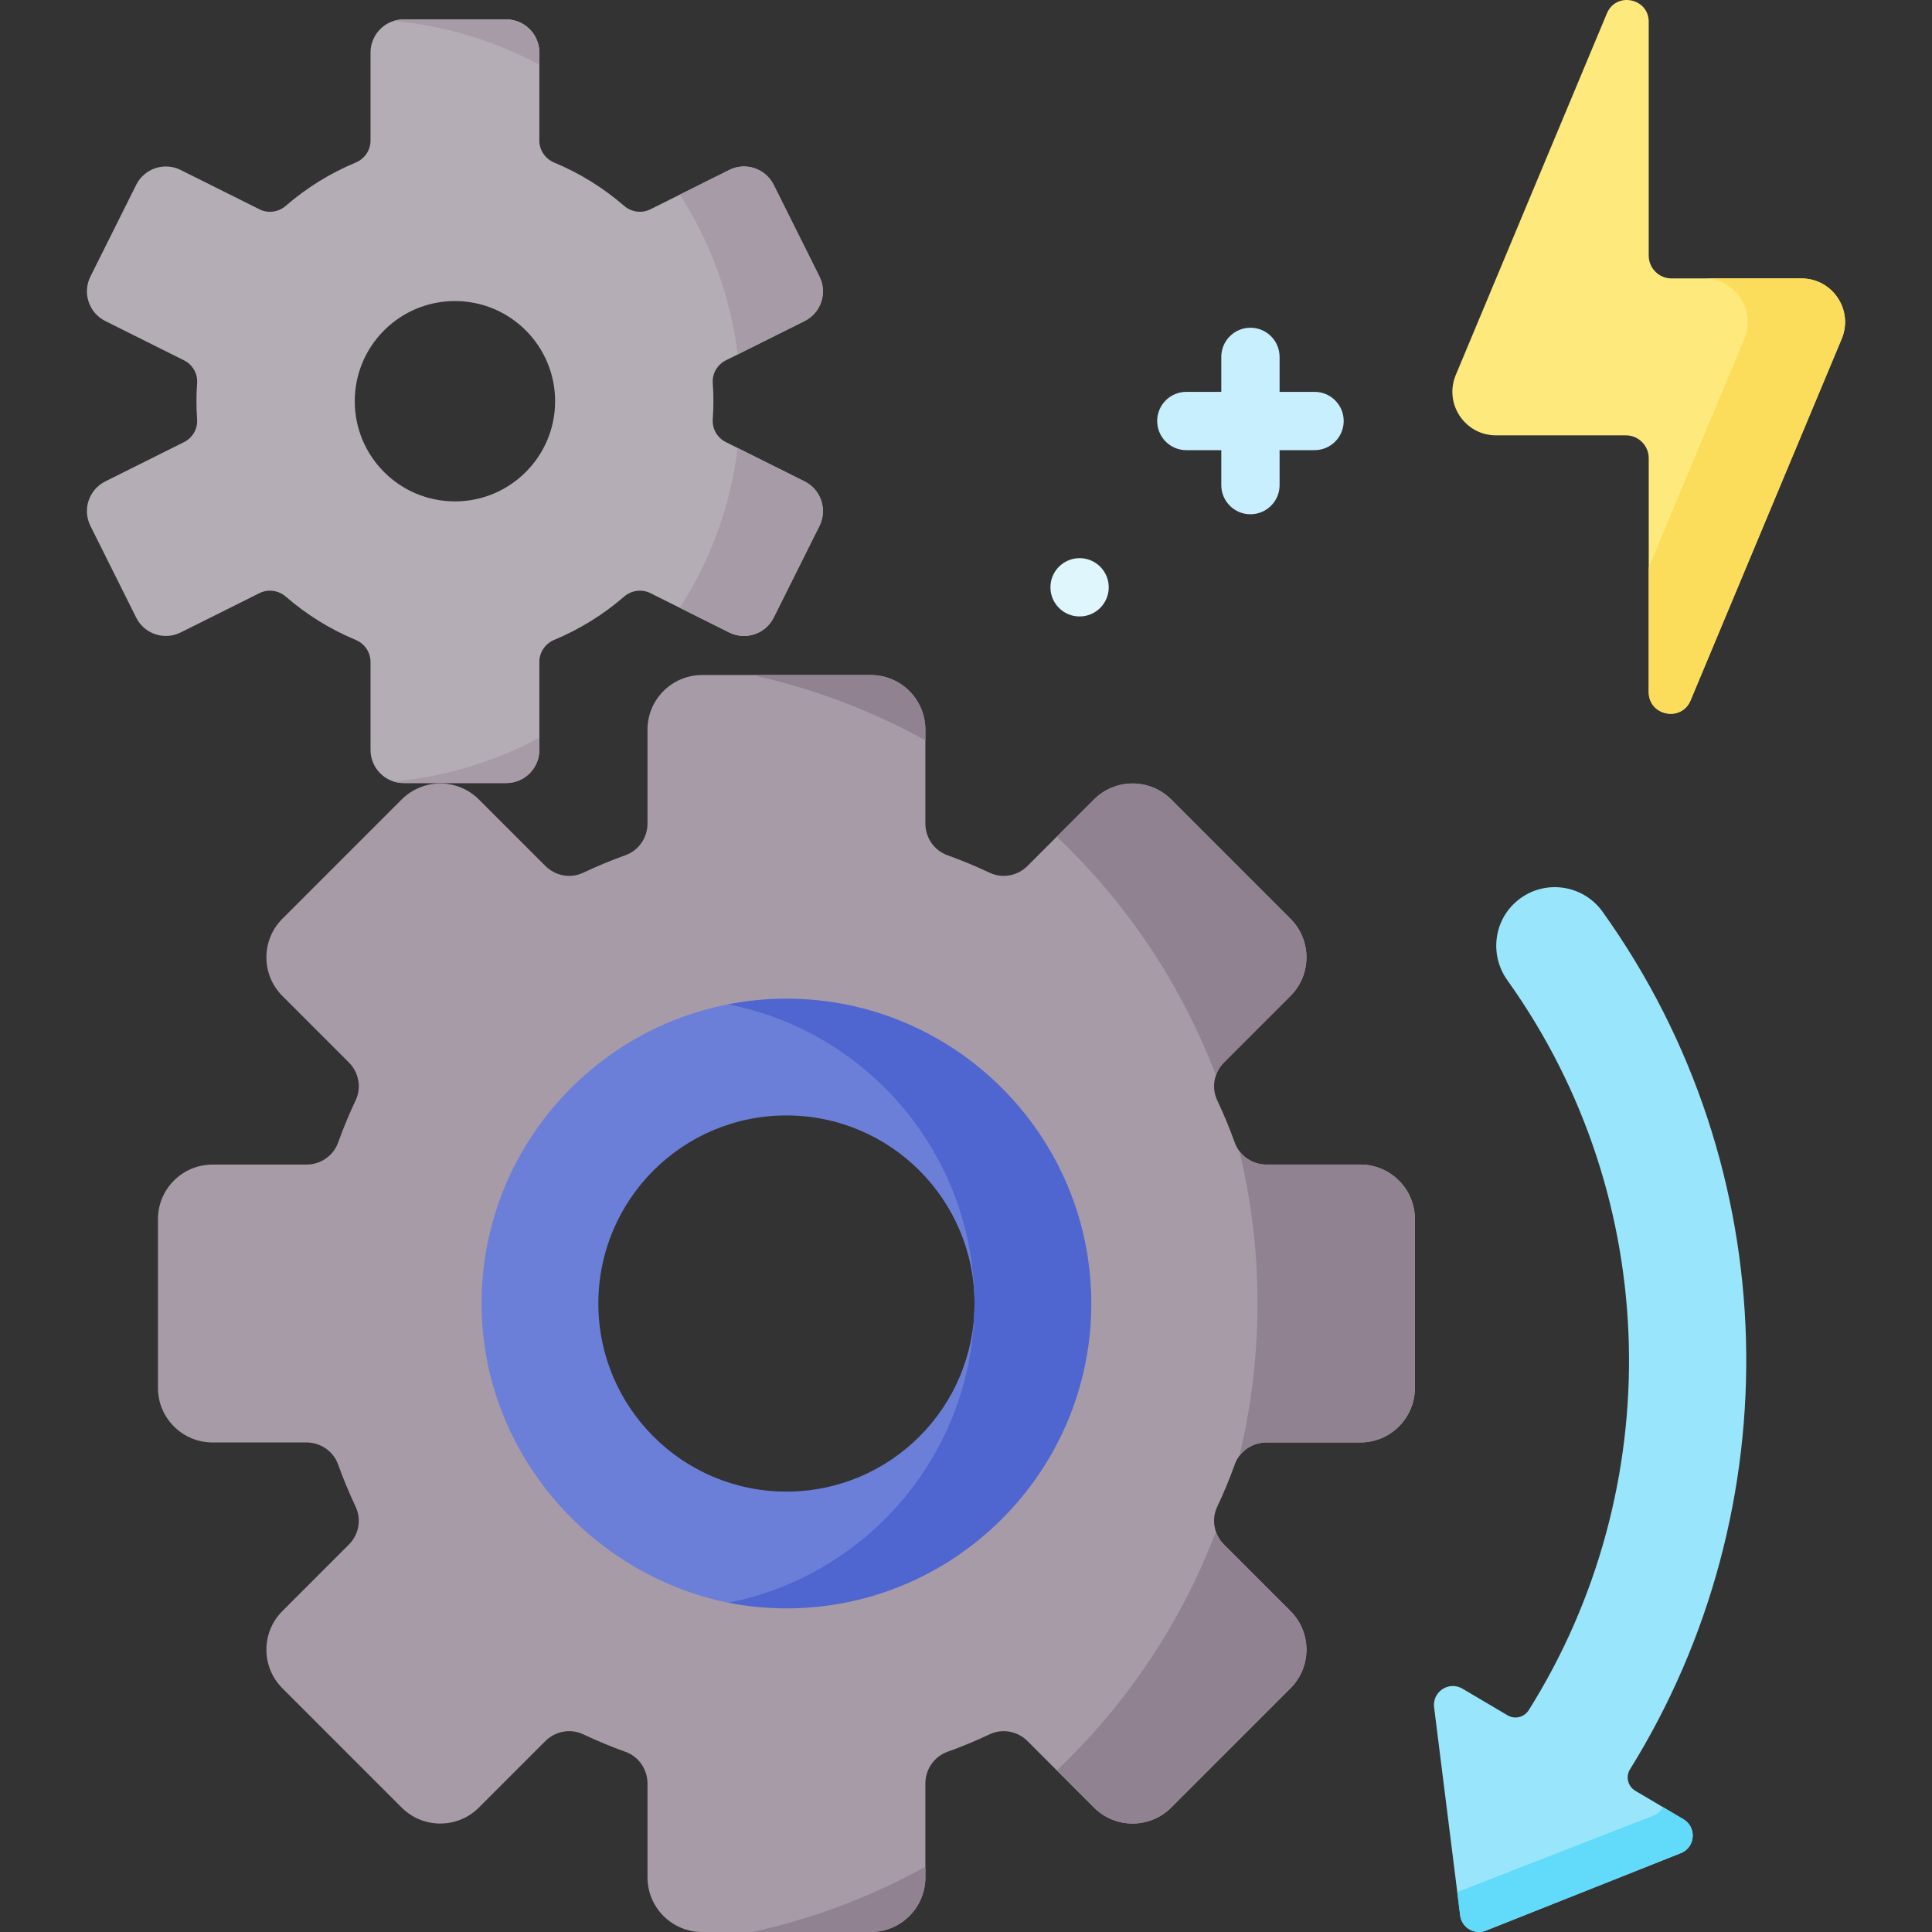 <svg id="Capa_1" enable-background="new 0 0 512 512" height="512" viewBox="0 0 512 512" width="512" xmlns="http://www.w3.org/2000/svg"><rect x="0" y="0" width="512" height="512" fill="#333333" stroke="none"/><g><path d="m360.499 308.625h-24.879c-3.742 0-7.133-2.309-8.398-5.831-1.374-3.827-2.928-7.567-4.651-11.212-1.593-3.37-.836-7.386 1.8-10.022l17.619-17.619c5.65-5.65 5.65-14.811 0-20.461l-31.611-31.611c-5.65-5.65-14.811-5.65-20.461 0l-17.619 17.619c-2.636 2.636-6.652 3.393-10.022 1.8-3.645-1.723-7.386-3.277-11.212-4.651-3.522-1.265-5.831-4.656-5.831-8.398v-24.879c0-7.991-6.478-14.468-14.468-14.468h-44.705c-7.99 0-14.468 6.478-14.468 14.468v24.878c0 3.742-2.309 7.133-5.831 8.398-3.827 1.374-7.567 2.928-11.212 4.651-3.37 1.593-7.386.836-10.022-1.8l-17.619-17.619c-5.65-5.65-14.811-5.65-20.461 0l-31.611 31.612c-5.65 5.65-5.65 14.811 0 20.461l17.619 17.619c2.636 2.636 3.393 6.652 1.8 10.022-1.723 3.645-3.277 7.386-4.651 11.212-1.265 3.522-4.656 5.831-8.398 5.831h-24.879c-7.99 0-14.468 6.478-14.468 14.468v44.705c0 7.991 6.478 14.468 14.468 14.468h24.878c3.742 0 7.133 2.309 8.398 5.831 1.374 3.827 2.928 7.567 4.651 11.212 1.593 3.37.836 7.386-1.8 10.022l-17.618 17.619c-5.65 5.65-5.65 14.811 0 20.461l31.611 31.611c5.65 5.65 14.811 5.65 20.461 0l17.619-17.619c2.636-2.636 6.652-3.393 10.022-1.8 3.645 1.723 7.386 3.277 11.212 4.651 3.522 1.265 5.831 4.656 5.831 8.398v24.878c0 7.991 6.478 14.468 14.468 14.468h44.705c7.99 0 14.468-6.478 14.468-14.468v-24.878c0-3.742 2.309-7.133 5.831-8.398 3.827-1.374 7.567-2.928 11.212-4.651 3.37-1.593 7.386-.836 10.022 1.8l17.619 17.619c5.65 5.65 14.811 5.65 20.461 0l31.611-31.611c5.65-5.65 5.65-14.811 0-20.461l-17.619-17.619c-2.636-2.636-3.393-6.652-1.8-10.022 1.723-3.645 3.277-7.386 4.651-11.212 1.265-3.522 4.656-5.831 8.398-5.831h24.878c7.99 0 14.468-6.478 14.468-14.468v-44.705c.001-7.99-6.477-14.468-14.467-14.468zm-152.086 99.781c-34.772 0-62.96-28.188-62.96-62.96s28.188-62.96 62.96-62.96 62.96 28.188 62.96 62.96c.001 34.772-28.188 62.96-62.96 62.96z" fill="#a79ba7"/><path d="m360.501 308.621h-24.879c-2.874 0-5.542-1.36-7.191-3.595 3.152 12.96 4.821 26.496 4.821 40.424 0 13.918-1.669 27.444-4.811 40.393 1.648-2.215 4.316-3.575 7.18-3.575h24.879c7.984 0 14.464-6.48 14.464-14.474v-44.699c.001-7.994-6.479-14.474-14.463-14.474zm-18.512-65.138-31.606-31.616c-5.656-5.645-14.814-5.645-20.47 0l-9.859 9.859c18.451 17.482 32.986 39.064 42.176 63.274.433-1.267 1.154-2.452 2.143-3.441l17.616-17.616c5.656-5.656 5.656-14.814 0-20.46zm0 183.465-17.616-17.616c-.989-.989-1.71-2.174-2.143-3.441-9.189 24.209-23.725 45.781-42.165 63.284l9.848 9.849c5.656 5.645 14.814 5.645 20.47 0l31.606-31.616c5.656-5.646 5.656-14.804 0-20.46zm-142.659 85.051h31.441c7.984 0 14.464-6.48 14.464-14.464v-2.843c-14.186 7.861-29.608 13.753-45.905 17.307zm31.431-333.108h-31.431c16.298 3.564 31.719 9.457 45.905 17.307v-2.833c0-7.994-6.48-14.474-14.474-14.474z" fill="#918291"/><path d="m213.226 127.579-20.882-10.423c-2.268-1.132-3.64-3.517-3.456-6.045.115-1.579.176-3.173.176-4.782s-.061-3.203-.176-4.782c-.184-2.529 1.188-4.913 3.456-6.045l20.882-10.423c4.344-2.168 6.107-7.447 3.939-11.791l-12.13-24.301c-2.168-4.344-7.447-6.107-11.79-3.939l-20.882 10.422c-2.3 1.148-5.041.75-6.984-.933-5.476-4.741-11.711-8.626-18.499-11.452-2.37-.987-3.947-3.261-3.947-5.829v-23.327c0-4.855-3.935-8.79-8.79-8.79h-27.161c-4.855 0-8.79 3.935-8.79 8.79v23.328c0 2.567-1.577 4.842-3.947 5.829-6.788 2.827-13.023 6.711-18.499 11.452-1.943 1.682-4.685 2.081-6.984.933l-20.882-10.424c-4.344-2.168-9.622-.405-11.79 3.939l-12.13 24.301c-2.168 4.344-.405 9.622 3.939 11.79l20.881 10.424c2.268 1.132 3.64 3.517 3.456 6.045-.115 1.579-.176 3.173-.176 4.782s.061 3.203.176 4.782c.184 2.529-1.188 4.913-3.456 6.046l-20.882 10.423c-4.344 2.168-6.107 7.447-3.939 11.791l12.13 24.301c2.168 4.344 7.447 6.107 11.79 3.939l20.882-10.423c2.3-1.148 5.041-.75 6.984.933 5.476 4.741 11.711 8.626 18.499 11.452 2.37.987 3.947 3.261 3.947 5.829v23.328c0 4.855 3.935 8.79 8.79 8.79h27.161c4.855 0 8.79-3.935 8.79-8.79v-23.328c0-2.567 1.577-4.842 3.947-5.829 6.788-2.827 13.023-6.711 18.499-11.452 1.943-1.682 4.685-2.081 6.984-.933l20.882 10.423c4.344 2.168 9.622.405 11.79-3.939l12.13-24.301c2.169-4.344.406-9.623-3.938-11.791zm-92.664 5.297c-14.662 0-26.548-11.886-26.548-26.548s11.886-26.548 26.548-26.548 26.548 11.886 26.548 26.548-11.886 26.548-26.548 26.548z" fill="#b5adb6"/><path d="m445.723 490.984-51.635 20.524c-3.208 1.528-6.942-.677-7.16-4.224l-6.912-55.134c-.245-4.024 4.095-6.673 7.557-4.63l11.958 7.065c1.931 1.141 4.411.521 5.604-1.379 36.739-58.503 35.876-135.295-5.657-193.409-4.734-6.623-3.697-15.744 2.515-21.006 6.937-5.876 17.411-4.563 22.703 2.83 48.843 68.24 50.077 158.371 7.272 227.272-1.214 1.954-.567 4.526 1.414 5.696l12.746 7.533c3.46 2.045 3.229 7.135-.405 8.862z" fill="#99e6fc"/><path d="m445.718 490.983-51.632 20.521c-3.204 1.535-6.943-.67-7.16-4.224l-.742-5.872 52.251-20.356c1.03-.494 1.782-1.257 2.256-2.143l5.439 3.214c3.461 2.04 3.224 7.13-.412 8.86z" fill="#62dbfb"/><path d="m477.403 73.789h-34.416c-3.345 0-6.058-2.712-6.058-6.058v-61.957c0-6.3-8.658-8.036-11.087-2.224l-40.045 95.815c-3.181 7.611 2.41 16.007 10.659 16.007h34.415c3.345 0 6.058 2.712 6.058 6.058v61.958c0 6.3 8.658 8.036 11.087 2.224l40.045-95.815c3.182-7.612-2.409-16.008-10.658-16.008z" fill="#fee97d"/><g><path d="m477.403 73.789h-25.807c8.249 0 13.84 8.396 10.659 16.007l-25.326 60.596v32.996c0 6.3 8.658 8.036 11.087 2.224l40.045-95.815c3.182-7.612-2.409-16.008-10.658-16.008z" fill="#fcdd5b"/></g><path d="m212.176 266.438-19.249-.282c-37.167 7.244-65.308 40.035-65.308 79.289 0 38.981 28.526 71.743 65.308 79.289l19.468-1.31s65.746-20.111 65.746-77.98c.001-60.444-65.965-79.006-65.965-79.006zm-3.763 128.853c-27.529 0-49.845-22.316-49.845-49.845s22.316-49.845 49.845-49.845 49.845 22.316 49.845 49.845c.001 27.528-22.316 49.845-49.845 49.845z" fill="#6c7fd8"/><g><path d="m208.413 264.651c-5.297 0-10.471.528-15.486 1.505 36.202 7.058 63.823 38.358 65.231 76.256.131 2.004.131 4.062 0 6.066-1.408 37.898-29.029 69.198-65.231 76.256 5.015.978 10.189 1.505 15.486 1.505 44.55 0 80.795-36.245 80.795-80.795 0-44.549-36.245-80.793-80.795-80.793z" fill="#4f66d0"/></g><g fill="#a79ba7"><path d="m195.478 93.936 17.747-8.859c4.344-2.168 6.107-7.447 3.939-11.79l-12.13-24.301c-2.168-4.344-7.447-6.107-11.79-3.939l-13.089 6.533c8.058 12.5 13.435 26.889 15.323 42.356z"/><path d="m142.933 17.169v-3.241c0-4.855-3.935-8.79-8.79-8.79h-27.161c-.94 0-1.845.151-2.694.424 13.881 1.258 26.953 5.314 38.645 11.607z"/><path d="m104.288 207.094c.85.273 1.754.425 2.694.425h27.161c4.854 0 8.79-3.935 8.79-8.79v-3.241c-11.692 6.292-24.764 10.348-38.645 11.606z"/><path d="m213.226 127.579-17.747-8.859c-1.889 15.467-7.265 29.857-15.322 42.357l13.089 6.533c4.344 2.168 9.622.404 11.79-3.939l12.13-24.301c2.167-4.344.403-9.623-3.94-11.791z"/></g><g><path d="m348.369 103.843h-9.262v-9.262c0-4.267-3.459-7.726-7.726-7.726-4.268 0-7.726 3.459-7.726 7.726v9.262h-9.263c-4.268 0-7.726 3.459-7.726 7.726s3.459 7.726 7.726 7.726h9.263v9.262c0 4.267 3.459 7.726 7.726 7.726 4.268 0 7.726-3.459 7.726-7.726v-9.262h9.262c4.268 0 7.726-3.459 7.726-7.726s-3.458-7.726-7.726-7.726z" fill="#c8effe"/></g><circle cx="286.102" cy="155.644" fill="#dff6fd" r="7.726"/></g></svg>